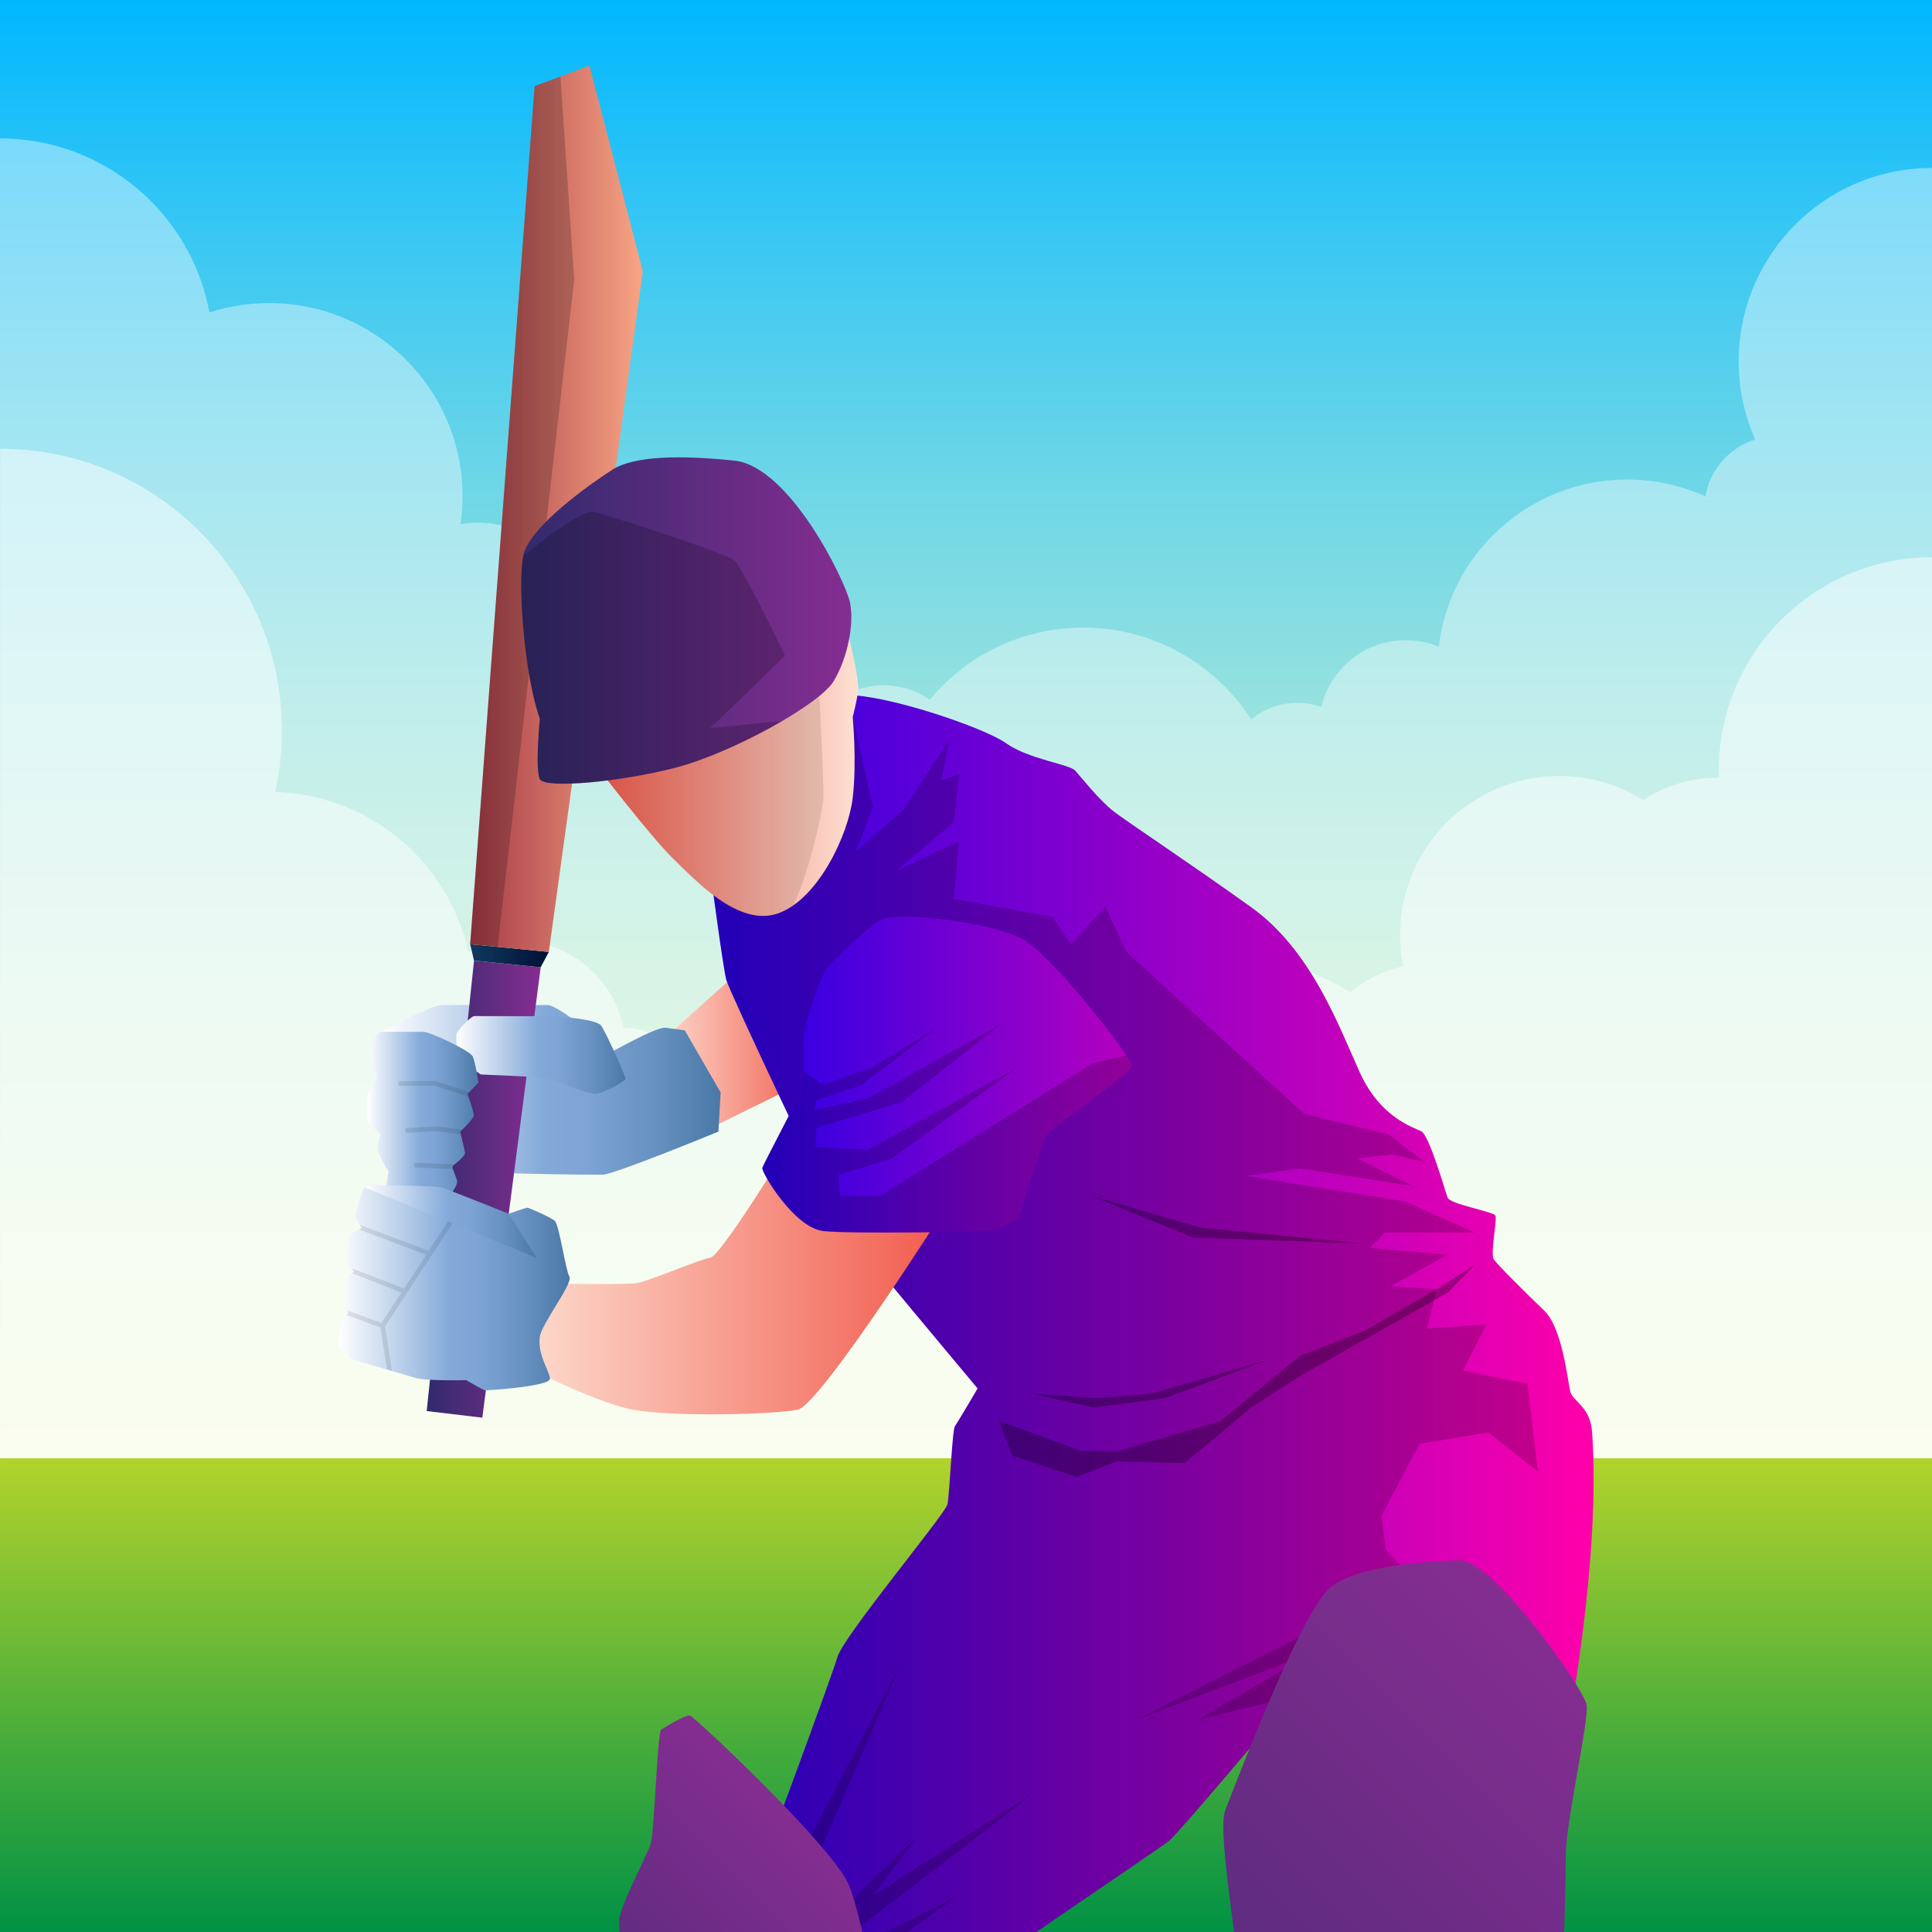 <?xml version="1.0" encoding="iso-8859-1"?>
<!-- Generator: Adobe Illustrator 21.0.0, SVG Export Plug-In . SVG Version: 6.00 Build 0)  -->
<svg version="1.1" xmlns="http://www.w3.org/2000/svg" xmlns:xlink="http://www.w3.org/1999/xlink" x="0px" y="0px" width="1400px"
	 height="1400px" viewBox="0 0 1400 1400" enable-background="new 0 0 1400 1400" xml:space="preserve">
<rect x="0" y="0" width="1400" height="1400" fill="#808080" stroke="none"/>
<g id="Background">
	<linearGradient id="gradient_fill_1_" gradientUnits="userSpaceOnUse" x1="700" y1="0" x2="700" y2="1400">
		<stop  offset="0" style="stop-color:#00B7FF"/>
		<stop  offset="0.11" style="stop-color:#34C6F4"/>
		<stop  offset="0.239" style="stop-color:#69D5E8"/>
		<stop  offset="0.37" style="stop-color:#97E2DE"/>
		<stop  offset="0.499" style="stop-color:#BCECD6"/>
		<stop  offset="0.628" style="stop-color:#DAF4CF"/>
		<stop  offset="0.755" style="stop-color:#EEFACB"/>
		<stop  offset="0.879" style="stop-color:#FBFEC8"/>
		<stop  offset="1" style="stop-color:#FFFFC7"/>
	</linearGradient>
	<rect id="gradient_fill" fill="url(#gradient_fill_1_)" width="1400" height="1400"/>
</g>
<g id="Objects">
	<g id="cloud">
		<path opacity="0.4" fill="#FFFFFF" d="M1259.9,261.8c0,20.2,4.3,39.4,12,56.7c-18.6,5.7-32.8,21.6-36.1,41.2
			c-17.3-7.8-36.5-12.2-56.7-12.2c-70.4,0-128.4,52.9-136.5,121.1c-7.4-3.1-15.5-4.7-24-4.7c-29.7,0-54.6,20.7-61.2,48.4
			c-5.5-2-11.4-3-17.5-3c-12.6,0-24.2,4.5-33.2,12.1c-25.7-40-70.6-66.6-121.7-66.6c-44.8,0-84.8,20.4-111.3,52.3
			c-9.4-6.6-20.9-10.5-33.3-10.5c-16.9,0-32.1,7.2-42.7,18.8c-9.7-13.7-25.3-22.9-43-24.2c0.1-2,0.2-4.1,0.2-6.1
			c0-49.9-40.4-90.3-90.3-90.3c-21.5,0-41.3,7.5-56.8,20.1c-11.9-21.6-34.9-36.2-61.3-36.2c-4.4,0-8.7,0.4-12.8,1.2
			c0.9-6.6,1.5-13.3,1.5-20.2c0-77.4-62.7-140.1-140.1-140.1c-15.1,0-29.6,2.4-43.3,6.8C138.5,154.7,75.6,100.3,0,100.3v215.9v93.1
			v890.3h1400V401.9V261.8V121.7C1322.6,121.7,1259.9,184.4,1259.9,261.8z"/>
		<path opacity="0.5" fill="#FFFFFF" d="M1245.5,558.3c0,1.7,0,3.5,0.1,5.2c-0.1,0-0.2,0-0.3,0c-20.1,0-38.9,6-54.5,16.2
			c-17.7-11-38.5-17.4-60.9-17.4c-63.7,0-115.4,51.7-115.4,115.4c0,7.7,0.8,15.2,2.2,22.5c-14.4,3.2-27.4,9.7-38.3,18.8
			c-21.5-13.8-47.1-21.9-74.6-21.9c-54.9,0-102.2,32.1-124.4,78.5c-6.2-2.2-12.9-3.5-19.8-3.5c-6.8,0-13.2,1.2-19.3,3.3
			c-22.7-50.1-73.2-85-131.8-85c-52,0-97.6,27.5-123,68.6c-7.9-8.6-19.4-14.1-32-14.1c-0.5,0-1.1,0-1.6,0
			c-7.3-36.1-39.2-63.3-77.4-63.3c-12.6,0-24.6,3-35.2,8.3c-14.1-65-71.1-114-139.9-116c3.2-14.3,4.9-29.2,4.9-44.5
			c0-112.8-91.4-204.2-204.2-204.2v293.9v114.5v565.8h1400V712.8V584.7V403.8C1314.7,403.8,1245.5,473,1245.5,558.3z"/>
	</g>
	<linearGradient id="field_1_" gradientUnits="userSpaceOnUse" x1="700" y1="1056.733" x2="700" y2="1400">
		<stop  offset="0" style="stop-color:#B2D32C"/>
		<stop  offset="1" style="stop-color:#009245"/>
	</linearGradient>
	<rect id="field" y="1056.7" fill="url(#field_1_)" width="1400" height="343.3"/>
	<g id="cricket_player">
		<defs>
			<rect id="SVGID_1_" x="0" width="1400" height="1400"/>
		</defs>
		<clipPath id="SVGID_2_">
			<use xlink:href="#SVGID_1_"  overflow="visible"/>
		</clipPath>
		<g clip-path="url(#SVGID_2_)">
			<linearGradient id="SVGID_3_" gradientUnits="userSpaceOnUse" x1="473.475" y1="761.601" x2="593.289" y2="761.601">
				<stop  offset="0" style="stop-color:#FDE0D2"/>
				<stop  offset="1" style="stop-color:#F1594B"/>
			</linearGradient>
			<polygon fill="url(#SVGID_3_)" points="536.5,703.1 473.5,759.6 509.4,820.1 593.3,778.8 			"/>
			<linearGradient id="SVGID_4_" gradientUnits="userSpaceOnUse" x1="514.779" y1="1181.001" x2="1154.697" y2="1181.001">
				<stop  offset="0" style="stop-color:#2A00E6"/>
				<stop  offset="1" style="stop-color:#FF00AA"/>
			</linearGradient>
			<path fill="url(#SVGID_4_)" d="M514.8,631.9c0,0,9.1,69.4,11.5,78.2c2.4,8.8,76.8,166.9,84.4,177.7
				c7.6,10.8,97.7,118.3,97.7,118.3s-14.3,24.4-16.4,27.3c-2.1,2.9-3.8,49.6-5.5,56.8c-1.7,7.1-75.3,95.4-79.7,110.6
				s-57.4,157.7-57.4,157.7l68.7,471.7c0,0,138.7,28.4,142.5,28.4c3.8,0,34.7-41,32.2-56.1c-2.5-15.1-25.9-51.1-29-55.5
				c-3.2-4.4-30.4-19.5-30.4-19.5s-14.7-50.4-14.7-53.9c0-3.5,27.4-44.5,26.5-53.3c-0.9-8.8-28.4-53.9-30.3-55.5
				s-18.6-52.7-18.9-56.8s11-16.4,8.8-24c-2.2-7.6-20.5-32.8-21.1-35.9c-0.6-3.2,153.9-106.6,163.3-114.1
				C856.6,1326.1,972,1188,972,1188l-41.6,596.5l127.7-0.6c0,0,27-214.6,29.9-224.1c2.8-9.5,11.2-120.4,10.8-133.4
				c-0.4-13,36.6-165.8,36.6-168.4c0-2.5,24.9-127.4,18.3-220.1c-1.3-18.9-13.9-22.1-15.8-29.6c-1.9-7.6-5.7-46-18.9-58.6
				c-13.2-12.6-34.1-33.4-36.6-37.2c-2.5-3.8,2.5-28.4,1.3-31.5s-32.8-8.2-34.7-13.2c-1.9-5-13.2-44.8-18.9-47.9
				s-29.6-9.5-44.8-42.9c-15.1-33.4-35-88.3-78.5-119.5c-43.5-31.2-89-61.3-99.5-69.3s-24-25.2-28.2-29.8c-4.2-4.6-34.1-8.4-50-19.8
				c-16-11.4-86.6-35.3-115.6-34.9C584.4,504.1,514.8,631.9,514.8,631.9z"/>
			<path opacity="0.2" d="M1078.5,1038l35.9,28.4l-7.6-63.7l-46.7-9.5l17-33.4l-43.1,2.9l7.1-28.6l-33.6-1.9l41.2-22.9l-55.9-5
				l10.9-11.2h64.7l-50.4-22.5l-114.8-18.5l38.7-5.5l82.4,13l-40.8-20.2l25.2-2.9l23.5,5.5l-25.6-19.8l-61.4-15L816.2,689.8
				l-15.1-32.7l-25.2,27.1l-13.2-19.8l-71.6-13l3.8-41.9l-46.3,22.1l42.6-35.9l3.8-34.6l-12.9,4.4l5.7-29.3l-32.5,49.8l-35,31.2
				l12.3-32.8l-14.5-64.6l-27.1-1.3c-32.5,33.7-76,113.5-76,113.5s9.1,69.4,11.5,78.2c2.4,8.8,76.8,166.9,84.4,177.7
				c7.6,10.8,97.7,118.3,97.7,118.3s-14.3,24.4-16.4,27.3c-2.1,2.9-3.8,49.6-5.5,56.8c-1.7,7.1-75.3,95.4-79.7,110.6
				c-4.4,15.1-57.4,157.7-57.4,157.7l68.7,471.7c0,0,138.7,28.4,142.5,28.4c2.7,0,19.8-21.6,27.9-39.2l-42.4-27v-29l-46-46
				l22.2-29.1c-2.1-7.6-3.6-13.7-3.6-14.8c0-2.6,15.2-25.9,22.5-41.3l-15.9,1.9l-25.2,35.9l0.9-35.3l12.8-72h0l-16-4.9l-29.3,72.5
				l-28-84.3l17.2-61.7l25.9-36.3c-0.6-3.2,153.9-106.6,163.3-114.1S972,1188,972,1188l-9.4,114.7l97.7-121.7l-56.1-57.9l-3.2-24.6
				l27.7-52.3L1078.5,1038z"/>
			<linearGradient id="SVGID_5_" gradientUnits="userSpaceOnUse" x1="368.69" y1="932.228" x2="689.035" y2="932.228">
				<stop  offset="0" style="stop-color:#FDE0D2"/>
				<stop  offset="1" style="stop-color:#F1594B"/>
			</linearGradient>
			<path fill="url(#SVGID_5_)" d="M565.4,839.5c0,0-43.7,71-50.7,71.9c-6.9,0.8-44.8,17.2-54,18.5c-9.2,1.3-76.1,0-76.1,0l-16,54.2
				c0,0,60.5,32,90,37.4c29.4,5.5,102.6,3.4,119.4,0c16.8-3.4,111-152.2,111-152.2L565.4,839.5z"/>
			<linearGradient id="SVGID_6_" gradientUnits="userSpaceOnUse" x1="276.938" y1="789.833" x2="522.031" y2="789.833">
				<stop  offset="0" style="stop-color:#FFFFFF"/>
				<stop  offset="1.079329e-02" style="stop-color:#FCFDFE"/>
				<stop  offset="0.478" style="stop-color:#84AADA"/>
				<stop  offset="0.603" style="stop-color:#7DA4D4"/>
				<stop  offset="0.786" style="stop-color:#6993C3"/>
				<stop  offset="1" style="stop-color:#4A79A7"/>
			</linearGradient>
			<path fill="url(#SVGID_6_)" d="M496.2,746.6l-14.2-1.9c-8.3,0.2-36.8,16.8-37.8,16.9c0,0-38.9-33.3-47.3-33.3
				c-8.4,0-70.6,0-76.7,0c-6.1,0-32.2,12.6-43.2,19.3l13.6,13.9h26.4c-1.7,21.9-3.7,81.9,2.8,85.1c7.8,3.8,108.7,4.8,117.1,4.6
				c8.4-0.2,83.7-31.2,83.7-31.2l1.6-28.4L496.2,746.6z"/>
			<linearGradient id="SVGID_7_" gradientUnits="userSpaceOnUse" x1="309.204" y1="861.673" x2="391.772" y2="861.673">
				<stop  offset="0" style="stop-color:#312A6C"/>
				<stop  offset="1" style="stop-color:#852D91"/>
			</linearGradient>
			<polygon fill="url(#SVGID_7_)" points="343.5,696.1 309.2,1022.5 349.5,1027.3 391.8,700.9 			"/>
			<linearGradient id="SVGID_8_" gradientUnits="userSpaceOnUse" x1="330.644" y1="764.495" x2="453.296" y2="764.495">
				<stop  offset="0" style="stop-color:#FFFFFF"/>
				<stop  offset="1.079329e-02" style="stop-color:#FCFDFE"/>
				<stop  offset="0.478" style="stop-color:#84AADA"/>
				<stop  offset="0.603" style="stop-color:#7DA4D4"/>
				<stop  offset="0.786" style="stop-color:#6993C3"/>
				<stop  offset="1" style="stop-color:#4A79A7"/>
			</linearGradient>
			<path fill="url(#SVGID_8_)" d="M343.7,736.3c-2.4,0-13,10.9-13,13.5c0,2.5,0.2,13.7,0.8,15.3c0.6,1.7,15.8,13.2,17,13.5
				c1.3,0.2,47.1,1.8,48.7,2.7c1.6,0.9,28.4,11,33.4,11.4s22.7-9.1,22.7-11c0-1.9-14.2-33.7-17.7-38.5s-30.6-6.8-39.4-6.8
				S349.5,736.3,343.7,736.3z"/>
			<linearGradient id="SVGID_9_" gradientUnits="userSpaceOnUse" x1="266.323" y1="807.313" x2="346.724" y2="807.313">
				<stop  offset="0" style="stop-color:#FFFFFF"/>
				<stop  offset="1.079329e-02" style="stop-color:#FCFDFE"/>
				<stop  offset="0.478" style="stop-color:#84AADA"/>
				<stop  offset="0.603" style="stop-color:#7DA4D4"/>
				<stop  offset="0.786" style="stop-color:#6993C3"/>
				<stop  offset="1" style="stop-color:#4A79A7"/>
			</linearGradient>
			<path fill="url(#SVGID_9_)" d="M276.9,747.7c-4,0-8.5,9.6-8.5,15.9c0,6.3,5,17.1,5,17.1s-7.1,9.9-7.1,13.2c0,3.4,0,14.9,0,17.7
				s9.5,10.5,9.5,10.5s-2.3,6.7-2.3,10.3s8,16.4,8,16.4s-2.2,12.9-1.9,14.8c0.3,1.9,44.6,4.3,46,3c1.4-1.3,6.3-8.4,5.7-10.7
				c-0.6-2.4-3.9-10.6-3.9-10.6s10.2-7.4,9.6-10.2s-3.5-15-3.5-15s9.8-9.5,9.9-11.8s-4.6-15.6-4.6-15.6l7.9-8.3
				c0,0-2.2-14.4-4.1-18.8c-1.8-4.2-30.9-17.9-35.9-17.9C300.6,747.7,291.4,747.7,276.9,747.7z"/>
			<linearGradient id="SVGID_10_" gradientUnits="userSpaceOnUse" x1="245.303" y1="933.136" x2="412.865" y2="933.136">
				<stop  offset="0" style="stop-color:#FFFFFF"/>
				<stop  offset="1.079329e-02" style="stop-color:#FCFDFE"/>
				<stop  offset="0.478" style="stop-color:#84AADA"/>
				<stop  offset="0.603" style="stop-color:#7DA4D4"/>
				<stop  offset="0.786" style="stop-color:#6993C3"/>
				<stop  offset="1" style="stop-color:#4A79A7"/>
			</linearGradient>
			<path fill="url(#SVGID_10_)" d="M391.2,968.6c1.4-9.6,24.3-38.8,21.4-43.5c-2.8-4.7-7.3-37.5-10.6-40.4s-18.1-9.1-19.4-9.5
				s-14,4.4-14,4.4s-44.6-17.9-48.8-19.1c-4.2-1.3-49.6-1.7-53.4-1.7c-3.8,0-8.2,19.1-9,21.2c-0.8,2.1,4.6,9.9,4.6,9.9
				s-6.7,3.6-7.8,4.8c-1.1,1.3-3.8,16.8-3.8,18.9s5.9,7.8,5.9,7.8s-5.4,4.5-5.9,5.5c-0.5,0.9-2,15.4-2,17c0,1.6,3.8,7.7,3.8,7.7
				s-4.5,4-4.9,5.1s-2.1,16.2-2.1,17.7c0,1.5,7.6,8.6,8.2,9.7c0.6,1.1,39.5,11.8,47.3,14.3c7.8,2.5,37.1,1.7,37.1,1.7
				s12,6.9,13.2,7.3s47.8-2.7,47.5-8.4S389.3,981.6,391.2,968.6z"/>
			<linearGradient id="SVGID_11_" gradientUnits="userSpaceOnUse" x1="340.733" y1="692.528" x2="397.657" y2="692.528">
				<stop  offset="1.075269e-02" style="stop-color:#10395F"/>
				<stop  offset="0.989" style="stop-color:#001135"/>
			</linearGradient>
			<polygon fill="url(#SVGID_11_)" points="343.5,696.1 340.7,684.2 397.7,689.8 391.8,700.9 			"/>
			<linearGradient id="SVGID_12_" gradientUnits="userSpaceOnUse" x1="340.733" y1="368.646" x2="465.803" y2="368.646">
				<stop  offset="0" style="stop-color:#A63A46"/>
				<stop  offset="1" style="stop-color:#F8A584"/>
			</linearGradient>
			<polygon fill="url(#SVGID_12_)" points="340.7,684.2 387.4,62.4 427.1,47.5 465.8,196.7 397.7,689.8 			"/>
			<polygon opacity="0.2" points="387.4,62.4 406.1,55.4 416.1,202.7 360.6,686.1 340.7,684.2 			"/>
			<linearGradient id="SVGID_13_" gradientUnits="userSpaceOnUse" x1="430.594" y1="560.97" x2="621.894" y2="560.97">
				<stop  offset="4.502470e-04" style="stop-color:#F1594B"/>
				<stop  offset="1" style="stop-color:#FDE0D2"/>
			</linearGradient>
			<path fill="url(#SVGID_13_)" d="M430.6,553c0,0,41.3,53.9,57.1,69.1s47.3,50.1,76.3,39.7s50.8-57.1,53.9-83.6s0-58.6,0-58.6
				s2.6-9.7,3.9-18.5c1.3-8.8-7.6-42.9-7.6-42.9l-179.9,59.7L430.6,553z"/>
			<path opacity="0.1" d="M596.6,580.2c0.8-6.7-2.7-74.2-4.9-114.5l-157.4,52.2l-3.7,35.1c0,0,41.3,53.9,57.1,69.1
				c15.8,15.1,47.3,50.1,76.3,39.7c3.8-1.4,7.4-3.3,10.9-5.8C587.5,629.5,595.7,587.8,596.6,580.2z"/>
			<linearGradient id="SVGID_14_" gradientUnits="userSpaceOnUse" x1="377.728" y1="449.668" x2="616.923" y2="449.668">
				<stop  offset="0" style="stop-color:#312A6C"/>
				<stop  offset="1" style="stop-color:#852D91"/>
			</linearGradient>
			<path fill="url(#SVGID_14_)" d="M391.2,520.9c0,0-3.6,36.6,0,43.7c3.6,7.1,58.2,2.1,98.6-8.4s104.3-45.8,114.3-62.6
				c10.1-16.8,15.1-41.6,11.8-57.2c-3.4-15.6-43.7-98.4-83.7-102.6c-39.9-4.2-73.1-3.4-88.7,6.7c-15.6,10.1-60.1,41.2-64.3,62.2
				S380,489.3,391.2,520.9z"/>
			<path opacity="0.2" d="M391.2,520.9c0,0-3.6,36.6,0,43.7c3.6,7.1,58.2,2.1,98.6-8.4c22.7-5.9,52.8-19.6,76.6-33.5
				c-18.8,1-53.6,5.8-51.6,4.5c2.7-1.7,54-52.1,54-52.1s-30.3-63.5-36.6-68.9c-6.3-5.5-91.6-32.8-101.6-35.3
				c-10-2.5-51.4,32-51.4,32C375,423.8,380,489.3,391.2,520.9z"/>
			<linearGradient id="SVGID_15_" gradientUnits="userSpaceOnUse" x1="552.384" y1="778.751" x2="956.008" y2="778.751">
				<stop  offset="0" style="stop-color:#2A00E6"/>
				<stop  offset="1" style="stop-color:#FF00AA"/>
			</linearGradient>
			<path fill="url(#SVGID_15_)" d="M641.5,665.5c-8.8,1.6-38.7,31.1-42.9,37c-4.2,5.9-17.2,42.5-16.4,52.6c0.8,10.1-0.1,29,0,31.5
				c0,2.5-29,56.8-29.8,59.7c-0.8,2.9,23.1,43.7,44.6,45.8c21.4,2.1,109.3,0.4,117.7,0c8.4-0.4,24.4-8.8,24-10.1
				c-0.4-1.3,16.8-54.7,19.8-59.7c2.9-5,60.5-44.1,61.4-50c0.8-5.9-58.4-80.7-78.6-91.6S665.1,661.3,641.5,665.5z"/>
			<path opacity="0.2" d="M819.8,772.3c0.1-0.9-1.3-3.7-3.8-7.6l-24.3,5.9l-153.9,95.9h-29l-1.3-15.1l38.7-11.8l90.4-65.6l-108,59.3
				l-37.8-2.1l0.8-13.9l62.2-18.9l71-55.9l-95.4,53.4l-39.1,8.4l1.3-7.1l32.4-10.9l55.1-41.6l-46.7,28.6l-36.2,13l-13.7-9.8
				c-0.1,5.1-0.3,9.1-0.3,10.2c0,2.5-29,56.8-29.8,59.7s23.1,43.7,44.6,45.8s109.3,0.4,117.7,0s24.4-8.8,24-10.1
				c-0.4-1.3,16.8-54.7,19.8-59.7C761.3,817.3,818.9,778.2,819.8,772.3z"/>
			<g opacity="0.1">
				<path d="M327.7,880.4l-17,26l-47.9-18l-2-0.6c0.8,1.3,1.4,2.1,1.4,2.1s-0.9,0.5-2.1,1.2l1.6,0.4l47.2,17.7l-16.1,24.5
					l-35.6-13.8l-0.2-0.1l-2.2-0.2c1,1.1,1.8,1.9,1.8,1.9s-0.8,0.6-1.8,1.5l1.4,0.1l34.7,13.5l-14.5,22.1l-23.6-8.7l-1.3,0
					c0.6,1,1,1.7,1,1.7s-0.8,0.7-1.7,1.6l1.4,0l23.5,8.7l4.7,30.3c1.2,0.3,2.4,0.7,3.6,1l-5-32.2l51.8-78.9L327.7,880.4z"/>
				<path d="M340,791.4l-0.4-0.2l-23.9-7.8h-27.1v3.4h26.5l22.9,7.4l1.5,0.8c-0.5-1.4-0.8-2.4-0.8-2.4L340,791.4z"/>
				<path d="M334.1,818.5l-17.7-2.3l-0.2,0l-22.5,1.3l0.2,3.4l22.2-1.3l17,2.2l0.9,0.3c-0.3-1.2-0.5-2-0.5-2s0.5-0.5,1.3-1.3
					L334.1,818.5z"/>
				<path d="M328,843.8l-0.3-0.1l-27.6-1.1l-0.1,3.4l27,1.1l1.2,0.5c-0.5-1.3-0.9-2.2-0.9-2.2s0.6-0.5,1.6-1.2L328,843.8z"/>
			</g>
			<linearGradient id="SVGID_16_" gradientUnits="userSpaceOnUse" x1="264.474" y1="885.199" x2="388.974" y2="885.199">
				<stop  offset="0" style="stop-color:#FFFFFF"/>
				<stop  offset="1.079329e-02" style="stop-color:#FCFDFE"/>
				<stop  offset="0.478" style="stop-color:#84AADA"/>
				<stop  offset="0.603" style="stop-color:#7DA4D4"/>
				<stop  offset="0.786" style="stop-color:#6993C3"/>
				<stop  offset="1" style="stop-color:#4A79A7"/>
			</linearGradient>
			<path fill="url(#SVGID_16_)" d="M368.7,879.7c0,0-44.6-17.9-48.8-19.1c-4.2-1.3-49.6-1.7-53.4-1.7c-0.7,0-1.4,0.6-2.1,1.6
				l124.5,51L368.7,879.7z"/>
			<g opacity="0.3">
				<polygon points="1041.3,934.1 989.6,964 942.1,982.5 884.1,1030 810.5,1051.4 783.2,1051.4 723.9,1029.6 733.5,1054.8 
					780.3,1070.3 808.8,1059 858.5,1060.2 907.2,1019.5 943.4,996.3 1049.3,936.6 1068.7,916.5 				"/>
				<polygon points="844.2,1013.2 918.6,985.4 834.7,1009.8 795,1013.2 747.5,1009.8 792,1019.9 				"/>
				<polygon points="986.2,901.1 869.5,889.5 790.4,866.4 864.4,896.7 				"/>
			</g>
			<polygon opacity="0.2" points="560.2,1383.5 652.9,1205.1 581,1372.2 593.6,1399.9 664.2,1331.2 632.4,1373.8 751.3,1297.8 
				608.1,1407.8 608.7,1417 693.6,1374.1 608.3,1435.2 612.5,1451.6 659.6,1423 615.9,1473.5 563.3,1473.5 			"/>
			<polygon opacity="0.2" points="961.5,1176.3 823.6,1246.1 952.6,1196.9 868.1,1246.1 961.5,1223.4 			"/>
			<linearGradient id="SVGID_17_" gradientUnits="userSpaceOnUse" x1="447.394" y1="1713.367" x2="710.352" y2="1450.409">
				<stop  offset="0" style="stop-color:#312A6C"/>
				<stop  offset="1" style="stop-color:#852D91"/>
			</linearGradient>
			<path fill="url(#SVGID_17_)" d="M479.2,1253.3c0,0,17.3-11,20.8-10.1c3.5,0.9,103.4,94.9,115.1,122.7s28.4,131.2,30.9,137.5
				s44.8,96.5,45.4,111.6c0.6,15.1-22.1,169.6-22.1,179.7c0,10.1,19.6,94.6,22.1,100.9c2.5,6.3-26.3,14.3-33,12.6
				c-6.7-1.7-27.7-10.1-28.6-12.6c-0.8-2.5-13.9-46.2-26.9-58.9c-13-12.6-24.8-15.1-27.7-24.8s-81.6-280-85.8-289.2
				c-4.2-9.2-36.6-38.3-36.6-47.9s-3.8-72.7-4.2-82.4c-0.4-9.7,20-47.1,22.9-56.3C474.4,1326.8,476.2,1255.1,479.2,1253.3z"/>
			<linearGradient id="SVGID_18_" gradientUnits="userSpaceOnUse" x1="762.25" y1="1789.983" x2="1244.72" y2="1307.513">
				<stop  offset="0" style="stop-color:#312A6C"/>
				<stop  offset="1" style="stop-color:#852D91"/>
			</linearGradient>
			<path fill="url(#SVGID_18_)" d="M1057.4,1130.7c-5.4,0.2-71.3,1.3-93.3,19.5c-22.1,18.3-70,146-76.3,161.7
				c-6.3,15.8,11.9,115.7,13.1,145.1c1.3,29.4-24.8,429.2-24.8,438.1c0,8.8,10.5,24.4,18.5,18.9s20.2-24,23.1-31.5
				c2.9-7.6,17.2-58.9,46.7-60.5c29.4-1.7,83.7,74.4,88.3,76.9c4.6,2.5,29.4,9.7,33.6,5c4.2-4.6,0.3-179.3,0-198.2
				c-0.2-14.5,38.9-146.4,42-182.9c3.2-36.5,6.3-154.4,6.3-178.4c0-24,17-97.7,15.1-109.1C1147.9,1224,1082.2,1129.8,1057.4,1130.7z
				"/>
		</g>
	</g>
</g>
</svg>
